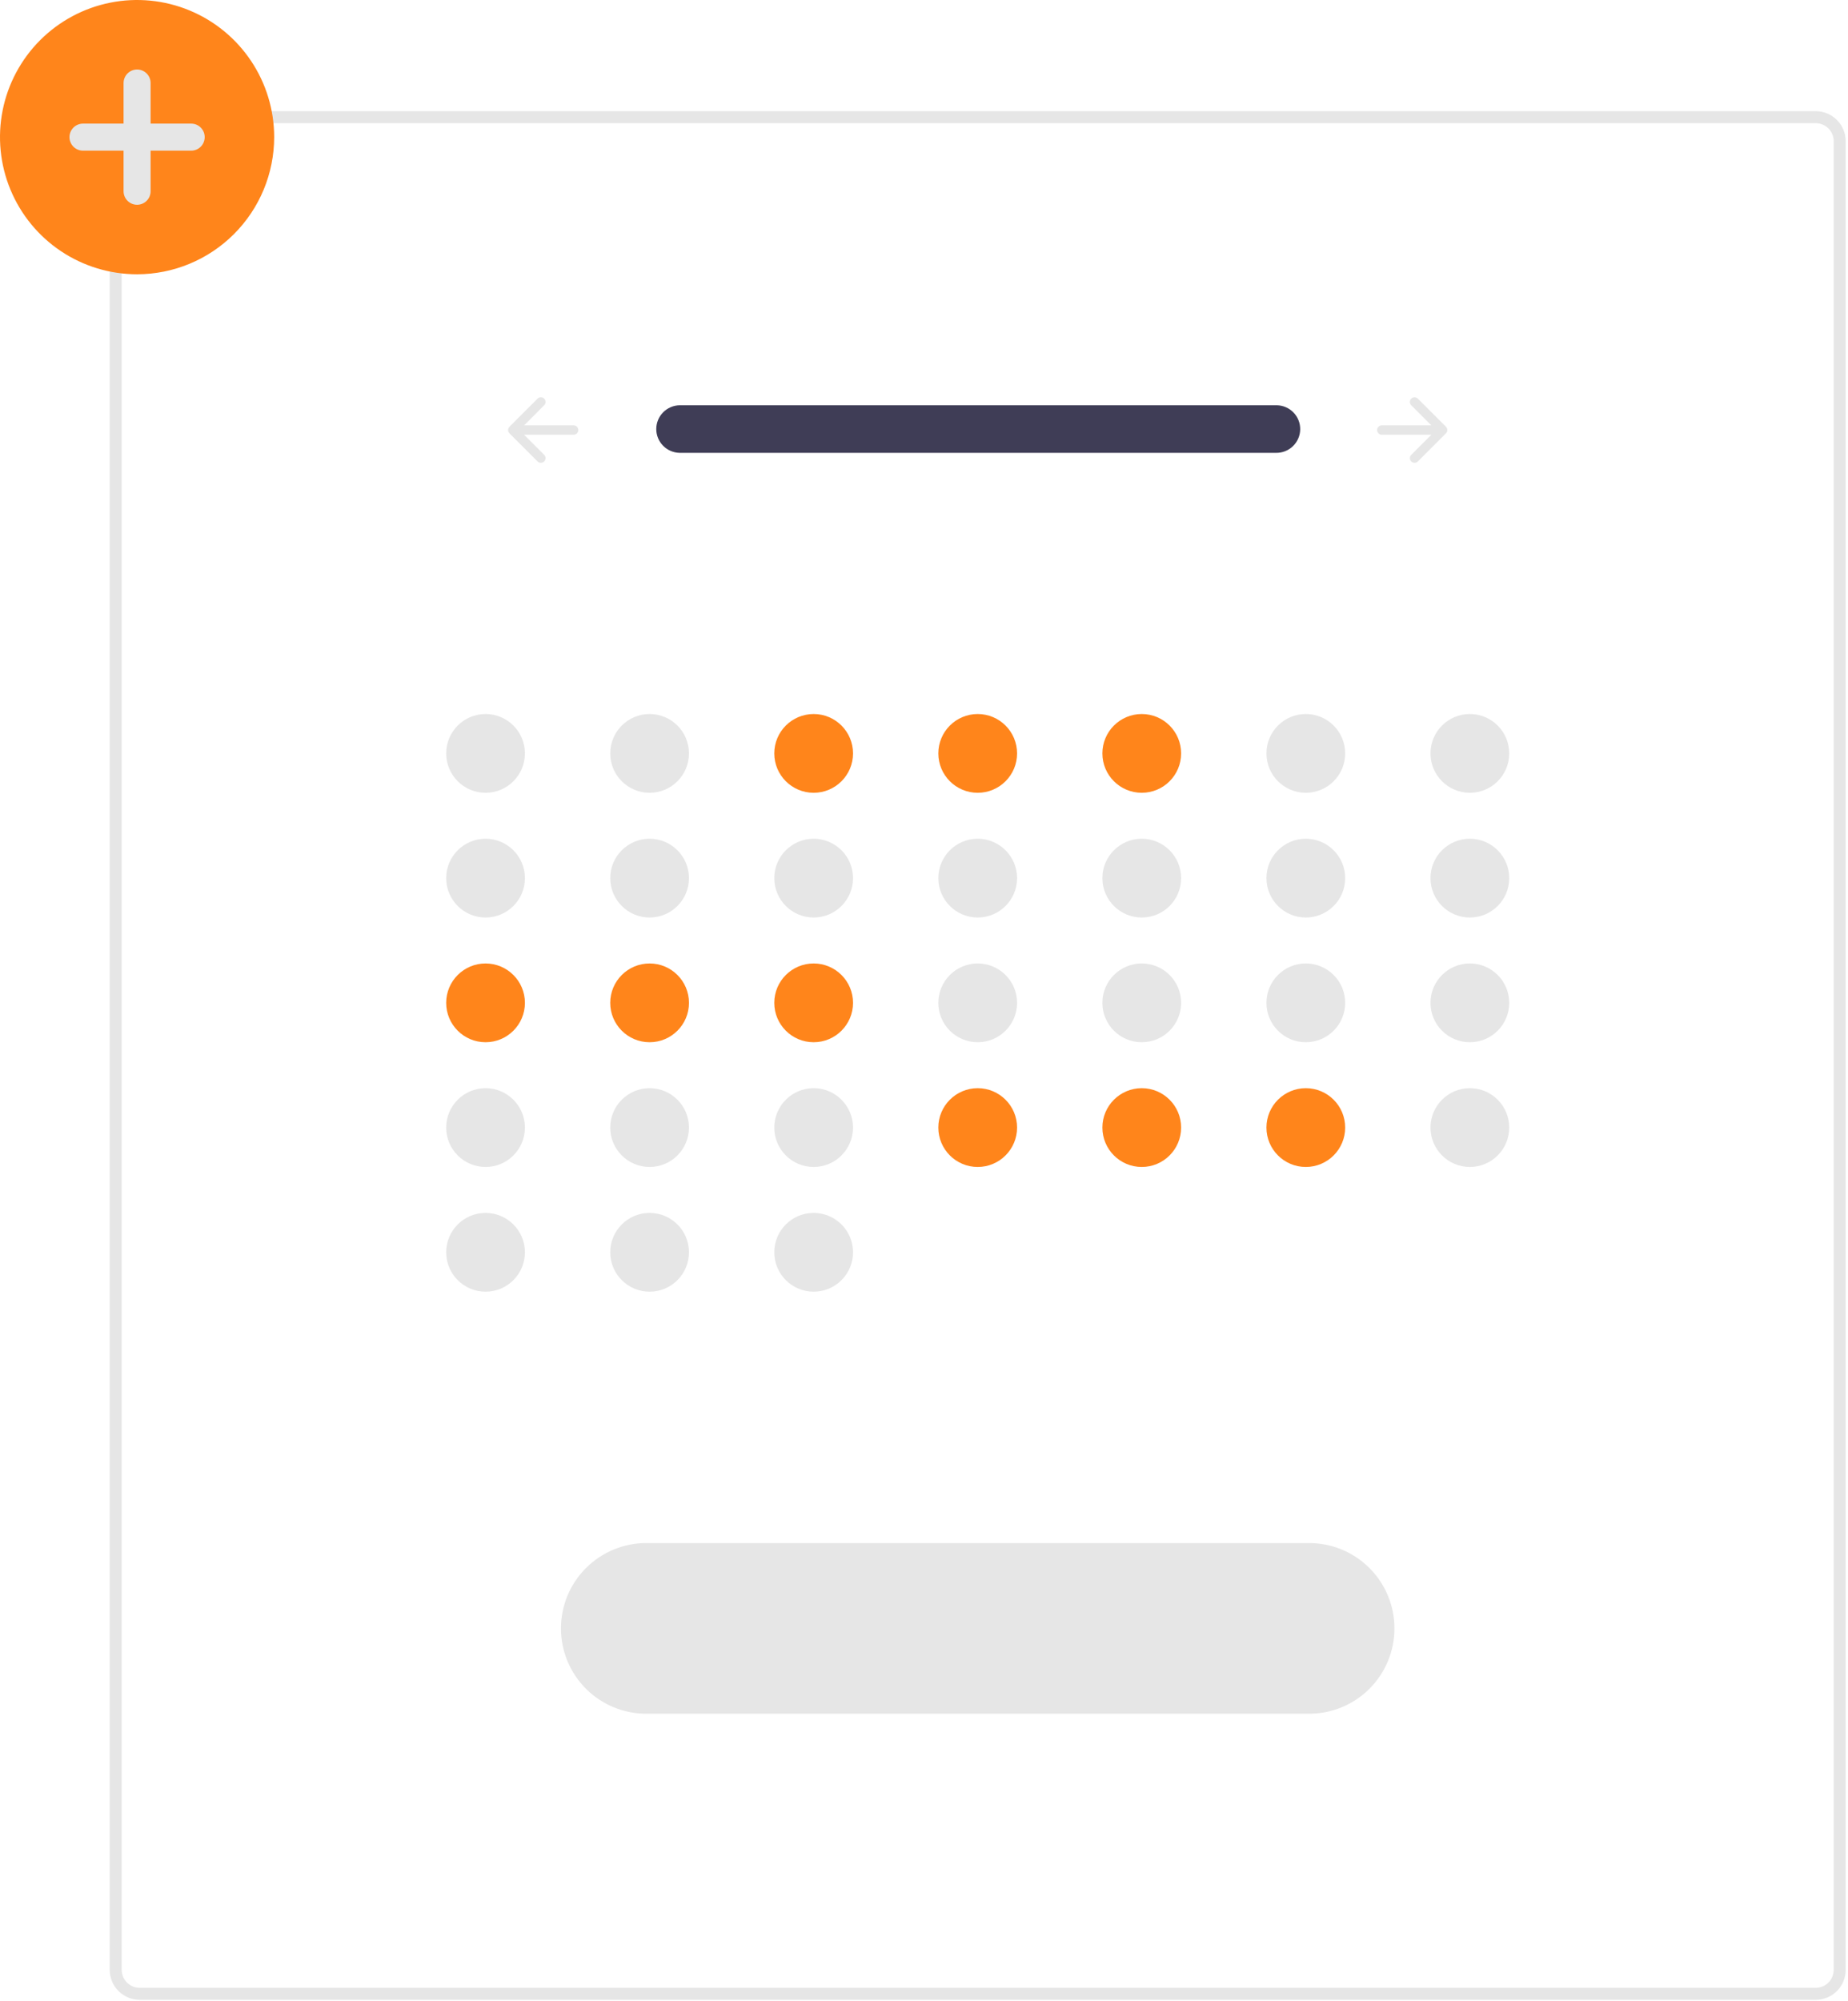<svg width="462" height="500" viewBox="0 0 462 500" fill="none" xmlns="http://www.w3.org/2000/svg">
<path d="M453.926 499.78H34.926C32.937 499.778 31.031 498.987 29.625 497.581C28.219 496.175 27.428 494.269 27.426 492.28V35.28C27.428 33.292 28.219 31.386 29.625 29.979C31.031 28.573 32.937 27.782 34.926 27.78H453.926C455.914 27.782 457.821 28.573 459.227 29.979C460.633 31.386 461.424 33.292 461.426 35.28V492.28C461.424 494.269 460.633 496.175 459.227 497.581C457.821 498.987 455.914 499.778 453.926 499.78ZM34.926 30.78C33.733 30.782 32.589 31.256 31.745 32.1C30.902 32.943 30.427 34.087 30.426 35.28V492.28C30.427 493.473 30.902 494.617 31.745 495.461C32.589 496.305 33.733 496.779 34.926 496.78H453.926C455.119 496.779 456.263 496.305 457.106 495.461C457.95 494.617 458.424 493.473 458.426 492.28V35.28C458.424 34.087 457.95 32.943 457.106 32.1C456.263 31.256 455.119 30.782 453.926 30.78H34.926Z" fill="#E6E6E6"/>
<path d="M121.388 198.126C126.824 198.126 131.231 193.719 131.231 188.283C131.231 182.847 126.824 178.44 121.388 178.44C115.952 178.44 111.545 182.847 111.545 188.283C111.545 193.719 115.952 198.126 121.388 198.126Z" fill="#E6E6E6"/>
<path d="M162.401 198.126C167.837 198.126 172.244 193.719 172.244 188.283C172.244 182.847 167.837 178.44 162.401 178.44C156.964 178.44 152.558 182.847 152.558 188.283C152.558 193.719 156.964 198.126 162.401 198.126Z" fill="#E6E6E6"/>
<path d="M203.413 198.126C208.849 198.126 213.256 193.719 213.256 188.283C213.256 182.847 208.849 178.44 203.413 178.44C197.977 178.44 193.57 182.847 193.57 188.283C193.57 193.719 197.977 198.126 203.413 198.126Z" fill="#FF851B"/>
<path d="M244.426 198.126C249.862 198.126 254.269 193.719 254.269 188.283C254.269 182.847 249.862 178.44 244.426 178.44C238.99 178.44 234.583 182.847 234.583 188.283C234.583 193.719 238.99 198.126 244.426 198.126Z" fill="#FF851B"/>
<path d="M285.438 198.126C290.875 198.126 295.281 193.719 295.281 188.283C295.281 182.847 290.875 178.44 285.438 178.44C280.002 178.44 275.595 182.847 275.595 188.283C275.595 193.719 280.002 198.126 285.438 198.126Z" fill="#FF851B"/>
<path d="M326.451 198.126C331.887 198.126 336.294 193.719 336.294 188.283C336.294 182.847 331.887 178.44 326.451 178.44C321.015 178.44 316.608 182.847 316.608 188.283C316.608 193.719 321.015 198.126 326.451 198.126Z" fill="#E6E6E6"/>
<path d="M367.464 198.126C372.9 198.126 377.307 193.719 377.307 188.283C377.307 182.847 372.9 178.44 367.464 178.44C362.027 178.44 357.62 182.847 357.62 188.283C357.62 193.719 362.027 198.126 367.464 198.126Z" fill="#E6E6E6"/>
<path d="M121.388 229.296C126.824 229.296 131.231 224.889 131.231 219.453C131.231 214.017 126.824 209.61 121.388 209.61C115.952 209.61 111.545 214.017 111.545 219.453C111.545 224.889 115.952 229.296 121.388 229.296Z" fill="#E6E6E6"/>
<path d="M162.401 229.296C167.837 229.296 172.244 224.889 172.244 219.453C172.244 214.017 167.837 209.61 162.401 209.61C156.964 209.61 152.558 214.017 152.558 219.453C152.558 224.889 156.964 229.296 162.401 229.296Z" fill="#E6E6E6"/>
<path d="M203.413 229.296C208.849 229.296 213.256 224.889 213.256 219.453C213.256 214.017 208.849 209.61 203.413 209.61C197.977 209.61 193.57 214.017 193.57 219.453C193.57 224.889 197.977 229.296 203.413 229.296Z" fill="#E6E6E6"/>
<path d="M244.426 229.296C249.862 229.296 254.269 224.889 254.269 219.453C254.269 214.017 249.862 209.61 244.426 209.61C238.99 209.61 234.583 214.017 234.583 219.453C234.583 224.889 238.99 229.296 244.426 229.296Z" fill="#E6E6E6"/>
<path d="M285.438 229.296C290.875 229.296 295.281 224.889 295.281 219.453C295.281 214.017 290.875 209.61 285.438 209.61C280.002 209.61 275.595 214.017 275.595 219.453C275.595 224.889 280.002 229.296 285.438 229.296Z" fill="#E6E6E6"/>
<path d="M326.451 229.296C331.887 229.296 336.294 224.889 336.294 219.453C336.294 214.017 331.887 209.61 326.451 209.61C321.015 209.61 316.608 214.017 316.608 219.453C316.608 224.889 321.015 229.296 326.451 229.296Z" fill="#E6E6E6"/>
<path d="M367.464 229.296C372.9 229.296 377.307 224.889 377.307 219.453C377.307 214.017 372.9 209.61 367.464 209.61C362.027 209.61 357.62 214.017 357.62 219.453C357.62 224.889 362.027 229.296 367.464 229.296Z" fill="#E6E6E6"/>
<path d="M121.388 260.465C126.824 260.465 131.231 256.059 131.231 250.622C131.231 245.186 126.824 240.779 121.388 240.779C115.952 240.779 111.545 245.186 111.545 250.622C111.545 256.059 115.952 260.465 121.388 260.465Z" fill="#FF851B"/>
<path d="M162.401 260.465C167.837 260.465 172.244 256.059 172.244 250.622C172.244 245.186 167.837 240.779 162.401 240.779C156.964 240.779 152.558 245.186 152.558 250.622C152.558 256.059 156.964 260.465 162.401 260.465Z" fill="#FF851B"/>
<path d="M203.413 260.465C208.849 260.465 213.256 256.059 213.256 250.622C213.256 245.186 208.849 240.779 203.413 240.779C197.977 240.779 193.57 245.186 193.57 250.622C193.57 256.059 197.977 260.465 203.413 260.465Z" fill="#FF851B"/>
<path d="M244.426 260.465C249.862 260.465 254.269 256.059 254.269 250.622C254.269 245.186 249.862 240.779 244.426 240.779C238.99 240.779 234.583 245.186 234.583 250.622C234.583 256.059 238.99 260.465 244.426 260.465Z" fill="#E6E6E6"/>
<path d="M285.438 260.465C290.875 260.465 295.281 256.059 295.281 250.622C295.281 245.186 290.875 240.779 285.438 240.779C280.002 240.779 275.595 245.186 275.595 250.622C275.595 256.059 280.002 260.465 285.438 260.465Z" fill="#E6E6E6"/>
<path d="M326.451 260.465C331.887 260.465 336.294 256.059 336.294 250.622C336.294 245.186 331.887 240.779 326.451 240.779C321.015 240.779 316.608 245.186 316.608 250.622C316.608 256.059 321.015 260.465 326.451 260.465Z" fill="#E6E6E6"/>
<path d="M367.464 260.465C372.9 260.465 377.307 256.059 377.307 250.622C377.307 245.186 372.9 240.779 367.464 240.779C362.027 240.779 357.62 245.186 357.62 250.622C357.62 256.059 362.027 260.465 367.464 260.465Z" fill="#E6E6E6"/>
<path d="M121.388 291.635C126.824 291.635 131.231 287.228 131.231 281.792C131.231 276.356 126.824 271.949 121.388 271.949C115.952 271.949 111.545 276.356 111.545 281.792C111.545 287.228 115.952 291.635 121.388 291.635Z" fill="#E6E6E6"/>
<path d="M162.401 291.635C167.837 291.635 172.244 287.228 172.244 281.792C172.244 276.356 167.837 271.949 162.401 271.949C156.964 271.949 152.558 276.356 152.558 281.792C152.558 287.228 156.964 291.635 162.401 291.635Z" fill="#E6E6E6"/>
<path d="M121.388 322.805C126.824 322.805 131.231 318.398 131.231 312.962C131.231 307.525 126.824 303.119 121.388 303.119C115.952 303.119 111.545 307.525 111.545 312.962C111.545 318.398 115.952 322.805 121.388 322.805Z" fill="#E6E6E6"/>
<path d="M162.401 322.805C167.837 322.805 172.244 318.398 172.244 312.962C172.244 307.525 167.837 303.119 162.401 303.119C156.964 303.119 152.558 307.525 152.558 312.962C152.558 318.398 156.964 322.805 162.401 322.805Z" fill="#E6E6E6"/>
<path d="M203.413 322.805C208.849 322.805 213.256 318.398 213.256 312.962C213.256 307.525 208.849 303.119 203.413 303.119C197.977 303.119 193.57 307.525 193.57 312.962C193.57 318.398 197.977 322.805 203.413 322.805Z" fill="#E6E6E6"/>
<path d="M203.413 291.635C208.849 291.635 213.256 287.228 213.256 281.792C213.256 276.356 208.849 271.949 203.413 271.949C197.977 271.949 193.57 276.356 193.57 281.792C193.57 287.228 197.977 291.635 203.413 291.635Z" fill="#E6E6E6"/>
<path d="M244.426 291.635C249.862 291.635 254.269 287.228 254.269 281.792C254.269 276.356 249.862 271.949 244.426 271.949C238.99 271.949 234.583 276.356 234.583 281.792C234.583 287.228 238.99 291.635 244.426 291.635Z" fill="#FF851B"/>
<path d="M285.438 291.635C290.875 291.635 295.281 287.228 295.281 281.792C295.281 276.356 290.875 271.949 285.438 271.949C280.002 271.949 275.595 276.356 275.595 281.792C275.595 287.228 280.002 291.635 285.438 291.635Z" fill="#FF851B"/>
<path d="M326.451 291.635C331.887 291.635 336.294 287.228 336.294 281.792C336.294 276.356 331.887 271.949 326.451 271.949C321.015 271.949 316.608 276.356 316.608 281.792C316.608 287.228 321.015 291.635 326.451 291.635Z" fill="#FF851B"/>
<path d="M367.464 291.635C372.9 291.635 377.307 287.228 377.307 281.792C377.307 276.356 372.9 271.949 367.464 271.949C362.027 271.949 357.62 276.356 357.62 281.792C357.62 287.228 362.027 291.635 367.464 291.635Z" fill="#E6E6E6"/>
<path d="M169.914 101.279C168.354 101.304 166.867 101.942 165.773 103.054C164.679 104.167 164.065 105.664 164.065 107.225C164.065 108.785 164.679 110.283 165.773 111.395C166.867 112.507 168.354 113.145 169.914 113.171H319C319.782 113.184 320.558 113.044 321.285 112.757C322.012 112.471 322.676 112.044 323.237 111.501C323.799 110.957 324.249 110.309 324.56 109.592C324.871 108.875 325.038 108.104 325.05 107.322C325.063 106.541 324.922 105.765 324.634 105.038C324.347 104.311 323.919 103.648 323.376 103.087C322.832 102.526 322.183 102.077 321.465 101.767C320.748 101.456 319.977 101.291 319.195 101.279C319.13 101.278 319.065 101.278 319 101.279H169.914Z" fill="#3F3D56"/>
<path d="M352.809 99.623C352.7 99.732 352.614 99.861 352.556 100.003C352.497 100.145 352.466 100.297 352.466 100.45C352.466 100.604 352.497 100.756 352.556 100.898C352.614 101.04 352.7 101.169 352.809 101.278L357.832 106.301H345.446C345.136 106.301 344.838 106.424 344.619 106.643C344.399 106.863 344.276 107.16 344.276 107.471C344.276 107.781 344.399 108.079 344.619 108.298C344.838 108.517 345.136 108.641 345.446 108.641H357.832L352.809 113.664C352.7 113.772 352.614 113.901 352.556 114.043C352.497 114.185 352.466 114.337 352.466 114.491C352.466 114.645 352.497 114.797 352.556 114.939C352.614 115.081 352.7 115.21 352.809 115.318C352.918 115.427 353.047 115.513 353.189 115.572C353.331 115.631 353.483 115.661 353.636 115.661C353.79 115.661 353.942 115.631 354.084 115.572C354.226 115.513 354.355 115.427 354.464 115.318L361.484 108.298C361.704 108.079 361.827 107.781 361.827 107.471C361.827 107.16 361.704 106.863 361.484 106.643L354.464 99.623C354.355 99.514 354.226 99.428 354.084 99.369C353.942 99.311 353.79 99.28 353.637 99.28C353.483 99.28 353.331 99.311 353.189 99.369C353.047 99.428 352.918 99.514 352.809 99.623Z" fill="#E6E6E6"/>
<path d="M136.042 99.623C136.151 99.732 136.237 99.861 136.296 100.003C136.355 100.145 136.385 100.297 136.385 100.45C136.385 100.604 136.355 100.756 136.296 100.898C136.237 101.04 136.151 101.169 136.042 101.278L131.02 106.301H143.405C143.716 106.301 144.013 106.424 144.233 106.643C144.452 106.863 144.575 107.16 144.575 107.471C144.575 107.781 144.452 108.079 144.233 108.298C144.013 108.517 143.716 108.641 143.405 108.641H131.02L136.042 113.664C136.262 113.883 136.385 114.181 136.385 114.491C136.385 114.801 136.262 115.099 136.042 115.318C135.823 115.538 135.525 115.661 135.215 115.661C134.905 115.661 134.607 115.538 134.388 115.318L127.367 108.298C127.148 108.079 127.025 107.781 127.025 107.471C127.025 107.16 127.148 106.863 127.367 106.643L134.388 99.623C134.496 99.514 134.625 99.428 134.767 99.369C134.909 99.311 135.061 99.28 135.215 99.28C135.369 99.28 135.521 99.311 135.663 99.369C135.805 99.428 135.934 99.514 136.042 99.623Z" fill="#E6E6E6"/>
<path d="M161.58 385.627C158.778 385.625 156.004 386.176 153.414 387.246C150.825 388.317 148.473 389.888 146.491 391.869C144.509 393.849 142.937 396.201 141.864 398.789C140.791 401.378 140.239 404.152 140.239 406.954C140.239 409.756 140.791 412.53 141.864 415.118C142.937 417.707 144.509 420.059 146.491 422.039C148.473 424.02 150.825 425.59 153.414 426.661C156.004 427.732 158.778 428.282 161.58 428.28H327.271C330.073 428.282 332.848 427.732 335.437 426.661C338.026 425.59 340.379 424.02 342.361 422.039C344.343 420.059 345.915 417.707 346.988 415.118C348.06 412.53 348.612 409.756 348.612 406.954C348.612 404.152 348.06 401.378 346.988 398.789C345.915 396.201 344.343 393.849 342.361 391.869C340.379 389.888 338.026 388.317 335.437 387.246C332.848 386.176 330.073 385.625 327.271 385.627H161.58Z" fill="#E6E6E6"/>
<path d="M34.273 68.545C27.494 68.545 20.868 66.535 15.232 62.769C9.596 59.003 5.203 53.651 2.609 47.388C0.015 41.126 -0.664 34.234 0.659 27.586C1.981 20.938 5.245 14.831 10.038 10.038C14.831 5.245 20.938 1.981 27.586 0.659C34.234 -0.664 41.126 0.015 47.388 2.609C53.651 5.203 59.003 9.596 62.769 15.232C66.535 20.868 68.545 27.494 68.545 34.273C68.535 43.359 64.921 52.07 58.495 58.495C52.07 64.921 43.359 68.535 34.273 68.545Z" fill="#FF851B"/>
<path d="M47.795 30.892H37.653V20.75C37.653 19.853 37.297 18.993 36.663 18.359C36.029 17.725 35.169 17.369 34.273 17.369C33.376 17.369 32.516 17.725 31.882 18.359C31.248 18.993 30.892 19.853 30.892 20.75V30.892H20.749C19.853 30.892 18.993 31.248 18.359 31.882C17.725 32.516 17.369 33.376 17.369 34.273C17.369 35.169 17.725 36.029 18.359 36.663C18.993 37.297 19.853 37.653 20.749 37.653H30.892V47.796C30.892 48.692 31.248 49.552 31.882 50.186C32.516 50.82 33.376 51.176 34.273 51.176C35.169 51.176 36.029 50.82 36.663 50.186C37.297 49.552 37.653 48.692 37.653 47.796V37.653H47.795C48.692 37.653 49.552 37.297 50.186 36.663C50.82 36.029 51.176 35.169 51.176 34.273C51.176 33.376 50.82 32.516 50.186 31.882C49.552 31.248 48.692 30.892 47.795 30.892Z" fill="#E6E6E6"/>
</svg>
